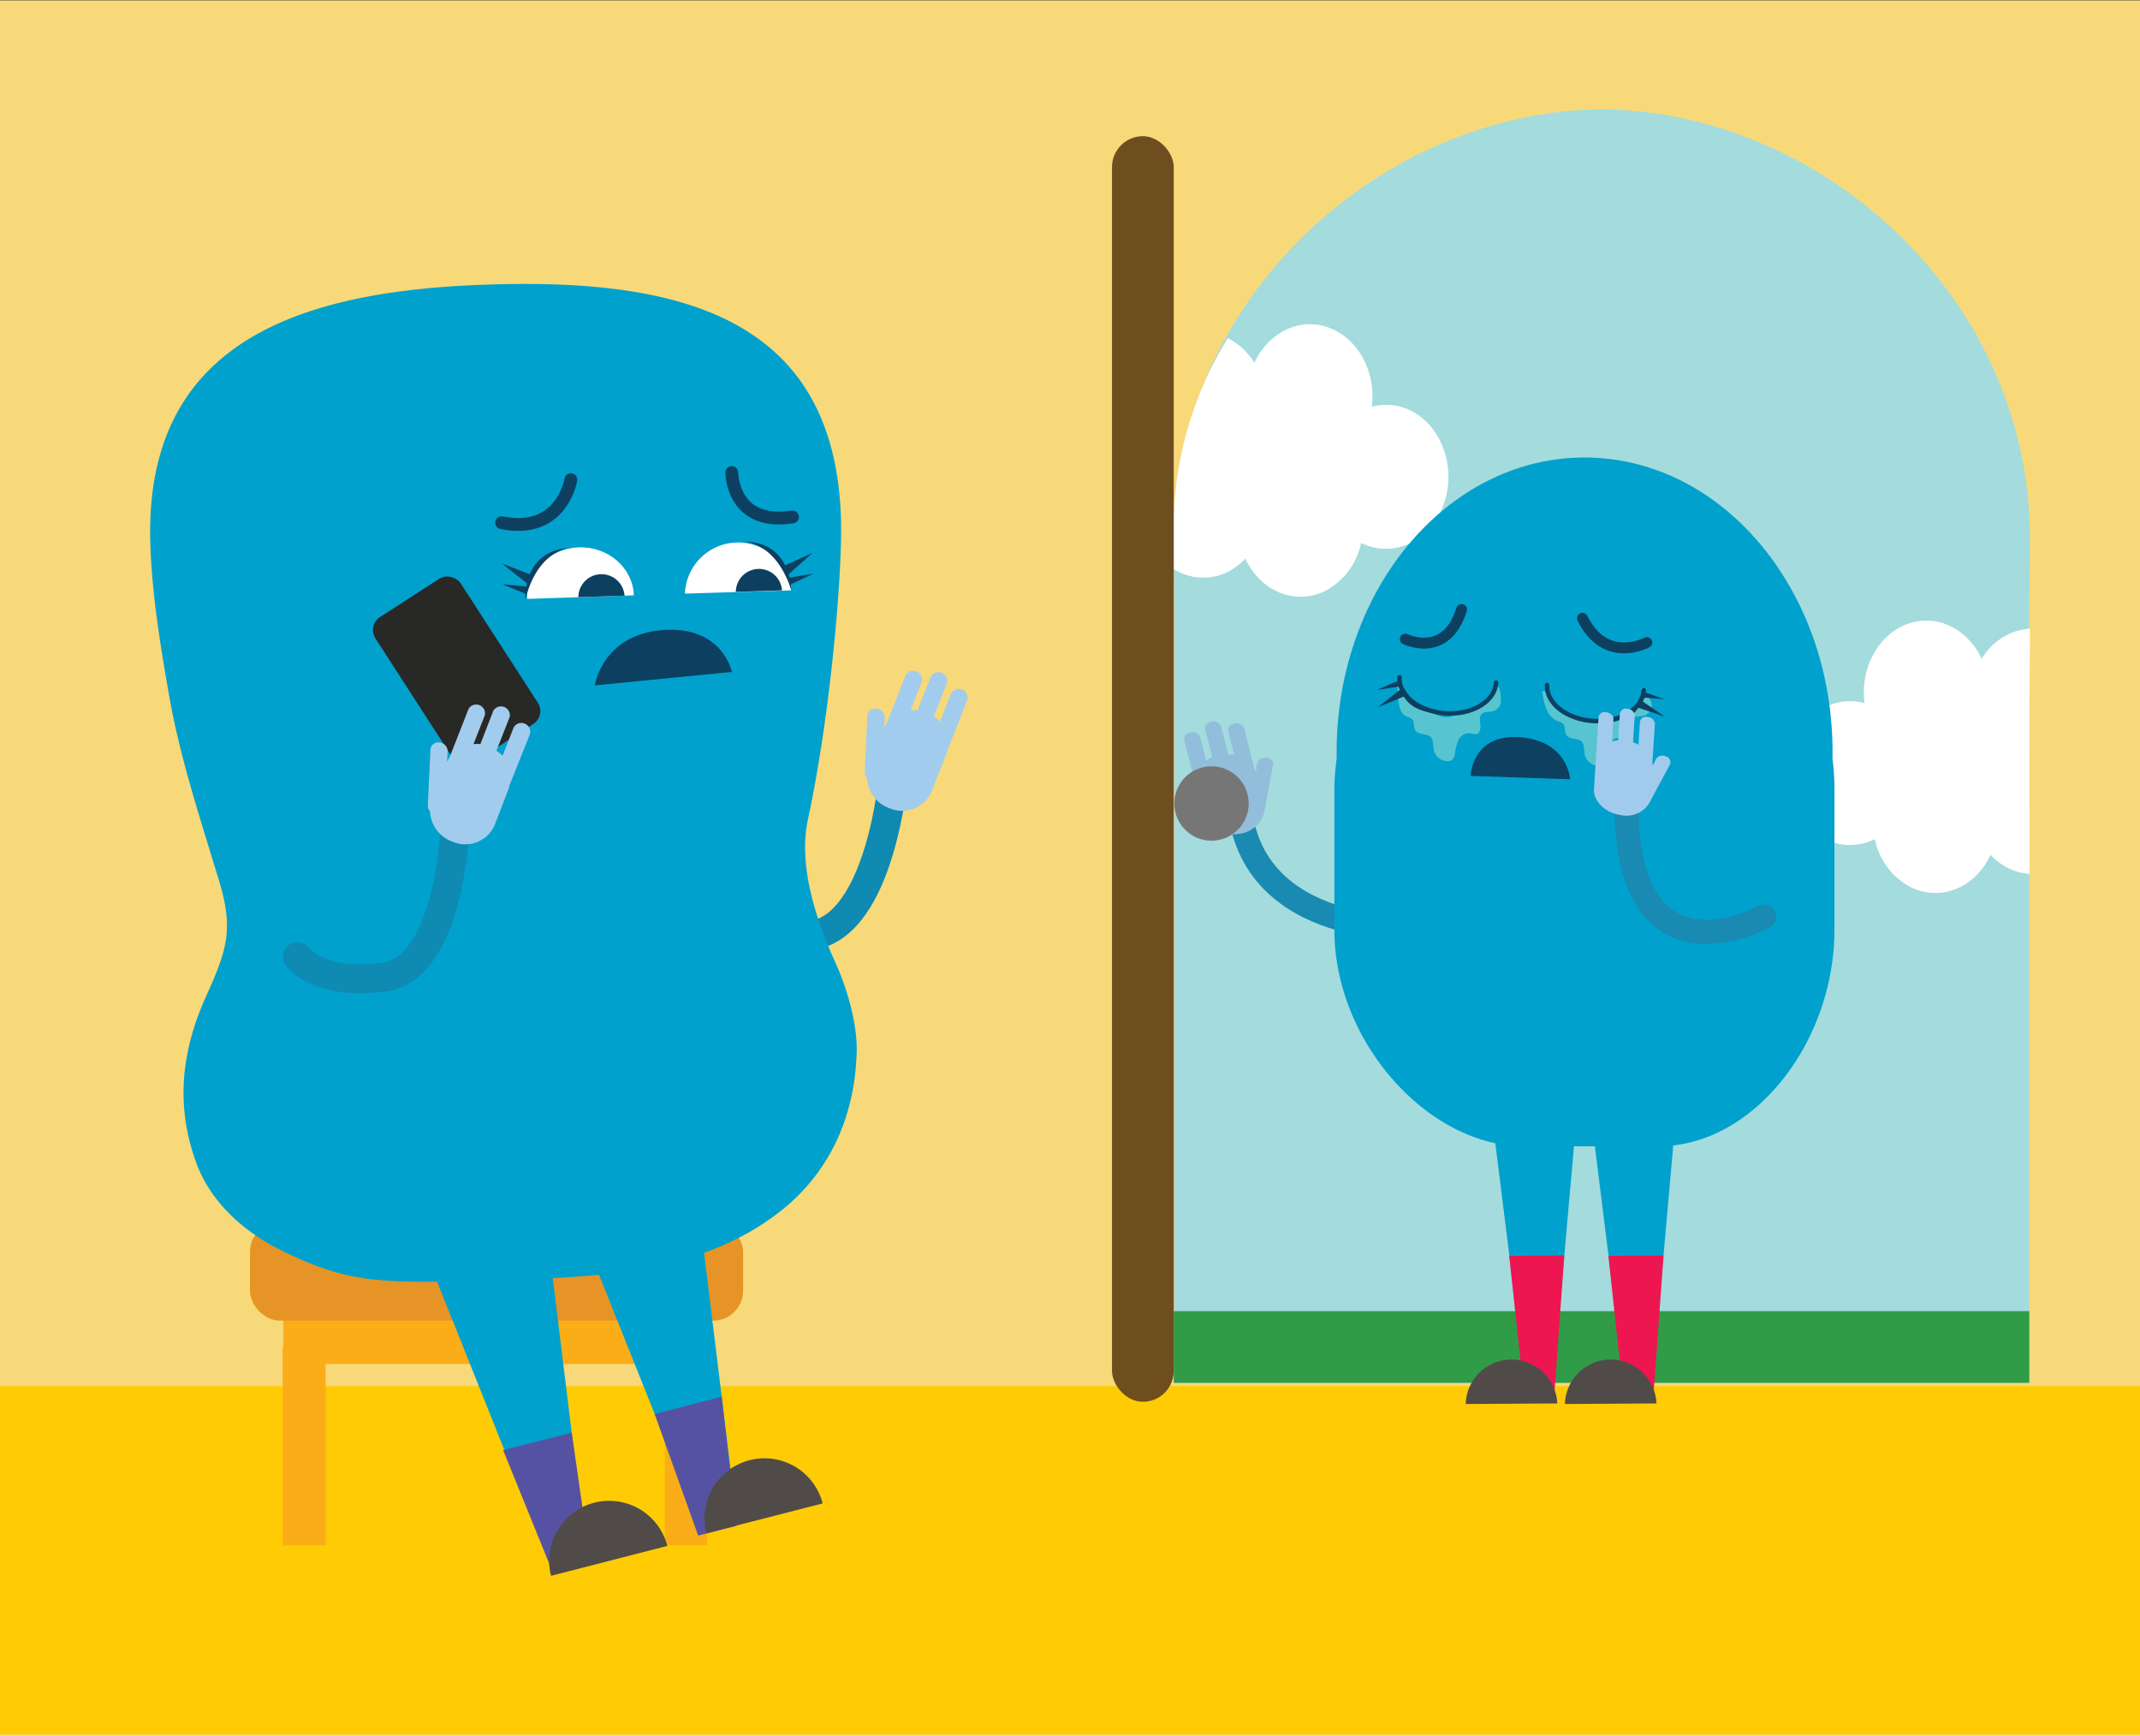 <svg id="Layer_1" data-name="Layer 1" xmlns="http://www.w3.org/2000/svg" viewBox="0 0 348 282.35"><rect x="0" y="0" width="348" height="282.35" fill="#333333" stroke="none"/><defs><style>.cls-1{fill:#f8d979;}.cls-2{fill:#a4dbdd;}.cls-22,.cls-24,.cls-25,.cls-3,.cls-5{fill:none;stroke-linecap:round;stroke-miterlimit:10;}.cls-3{stroke:#198ab1;stroke-width:3.93px;}.cls-4{fill:#93bedb;}.cls-5{stroke:#0f8ab2;stroke-width:4.72px;}.cls-6{fill:#a2cced;}.cls-7{fill:#ffcb05;}.cls-8{fill:#319c47;}.cls-9{fill:#fff;}.cls-10{fill:#6e4d1f;}.cls-11{fill:#777677;}.cls-12{fill:#0d4061;}.cls-13{fill:#fbad18;}.cls-14{fill:#e59425;}.cls-15{fill:#00a1cd;}.cls-16{fill:#0d4060;}.cls-17{fill:#5652a3;}.cls-18{fill:#504b48;}.cls-19{fill:#282826;}.cls-20{fill:#ed1651;}.cls-21{fill:#56c5d0;}.cls-22{stroke:#0d4061;stroke-width:0.73px;}.cls-23{fill:#a1cbec;}.cls-24,.cls-25{stroke:#0d4060;}.cls-24{stroke-width:2.09px;}.cls-25{stroke-width:1.77px;}</style></defs><polyline class="cls-1" points="0 282.35 0 0.06 348 0.06 348 282.35"/><path class="cls-2" d="M261.09,17.78v0l-.61,0-.61,0v0c-35.71.68-69,31-69,69.59,0,3.71.09,11.91.09,11.91V224.87H330V99.28s.09-8.2.09-11.91C330.09,48.8,296.81,18.46,261.09,17.78Z"/><path class="cls-3" d="M230.66,150.9s-27.4,1.75-29.15-20.26"/><path class="cls-4" d="M205.56,132.22a4.75,4.75,0,0,1-4,3.36c-2.73.48-5.4-.83-5.92-2.93l-1.3-5.16s0-.08,0-.11a.14.14,0,0,1,0-.06l-1.76-7c-.14-.55.34-1.1,1.05-1.22a1.31,1.31,0,0,1,1.55.76l.95,3.8a5.47,5.47,0,0,1,1-.52l-1.14-4.55c-.14-.55.33-1.1,1.05-1.23a1.29,1.29,0,0,1,1.54.77l1.15,4.55a7.19,7.19,0,0,1,1,.11l-1-3.91c-.13-.55.34-1.1,1.05-1.22a1.3,1.3,0,0,1,1.55.76l1.64,6.52a3.12,3.12,0,0,1,.26.62l.18-1.34a1.32,1.32,0,0,1,1.45-1h0c.72,0,1.25.53,1.18,1.09"/><path class="cls-5" d="M119.52,150s1.55,3.64,12.4,2.14C143.3,150.52,145.31,126,145.31,126"/><path class="cls-6" d="M157.32,113.75a1.44,1.44,0,0,0-2.66-1l-1.79,4.58a5.83,5.83,0,0,0-1-.83l2.15-5.48a1.44,1.44,0,0,0-2.66-1l-2.15,5.49a6.14,6.14,0,0,0-1.13,0l1.85-4.72a1.44,1.44,0,0,0-2.66-1l-3.08,7.86a3.67,3.67,0,0,0-.4.73l.08-1.71a1.47,1.47,0,0,0-1.35-1.45h0a1.28,1.28,0,0,0-1.47,1.15l-.43,9.11a1.3,1.3,0,0,0,.36,1,5.47,5.47,0,0,0,3.6,4.92,5.22,5.22,0,0,0,6.88-2.59l2.44-6.23.05-.14,0-.06Z"/><polyline class="cls-7" points="348 282.04 0 282.04 0 225.4 348 225.4"/><rect class="cls-8" x="190.87" y="213.2" width="139.13" height="11.66" transform="translate(520.87 438.07) rotate(-180)"/><path class="cls-9" d="M330,114.91s.09-7.62.09-11.07c0-.54,0-1.08,0-1.62a9.92,9.92,0,0,0-7.84,4.94,10.89,10.89,0,0,0-4.67-5.13c-5.09-2.75-11.14-.23-13.53,5.62a13.23,13.23,0,0,0-.85,6.69c-4.59-1.26-9.48,1.3-11.56,6.41-2.39,5.85-.2,12.82,4.89,15.56a9,9,0,0,0,8.35.14,11.38,11.38,0,0,0,5.53,7.65c4.93,2.66,10.76.37,13.29-5.1a10,10,0,0,0,2.55,2,8.93,8.93,0,0,0,3.79,1.09Z"/><path class="cls-9" d="M223.07,66.15a13.23,13.23,0,0,0-.85-6.69c-2.39-5.85-8.44-8.37-13.53-5.62A10.89,10.89,0,0,0,204,59a10.65,10.65,0,0,0-4.35-4,58.77,58.77,0,0,0-8.8,30.75c0,1.71,0,4.45,0,6.77a8.92,8.92,0,0,0,9.11.31,10,10,0,0,0,2.55-2c2.53,5.47,8.36,7.76,13.29,5.11a11.42,11.42,0,0,0,5.53-7.66,9,9,0,0,0,8.35-.14c5.09-2.74,7.28-9.71,4.89-15.56C232.55,67.45,227.66,64.89,223.07,66.15Z"/><rect class="cls-10" x="180.83" y="22.15" width="10.04" height="205.8" rx="5.02"/><circle class="cls-11" cx="197.01" cy="130.66" r="6.05"/><path class="cls-12" d="M175.87,112.45h0Z"/><polyline class="cls-13" points="114.97 251.31 108.12 251.31 108.12 221.8 52.95 221.8 52.95 251.31 45.96 251.31 45.96 219.04 46.07 219.04 46.07 212.75 114.97 212.75 114.97 219.13"/><rect class="cls-14" x="40.65" y="198.71" width="80.19" height="16.04" rx="4.85"/><path class="cls-15" d="M79.25,46.28c-31,1-55.9,9.55-54.8,42.29.28,8.3,1.67,16.64,3.1,24.8,1.6,9.07,4.47,18.06,7.16,26.88,1.18,3.87,2.42,7.26,2.16,11.38-.24,3.61-2,7.33-3.46,10.62-4,8.9-4.88,17.94-1.36,27.18,2.33,6.13,7.65,10.89,13.51,13.8,12.16,6,16.87,5.54,41.25,4.72,14.47-.48,29.52-2.1,41.07-11.78a31.49,31.49,0,0,0,9.9-15.25,35.85,35.85,0,0,0,1.47-8.65c.46-5-1.39-11.31-3.41-15.77-3.05-6.69-6.08-15.65-4.47-23.16,3.74-17.48,5.67-40.42,5.38-49.21-1.1-32.73-26.48-38.89-57.5-37.85"/><path class="cls-16" d="M96.72,111.46s1.22-8.23,11-9,11.29,6.78,11.29,6.8h0Z"/><path class="cls-9" d="M111.38,96.53A8.65,8.65,0,0,1,128.63,96"/><path class="cls-16" d="M119.66,96.25a3.76,3.76,0,0,1,7.51-.25"/><path class="cls-9" d="M85.72,97.39c-.15-4.47,3.62-8.22,8.41-8.38s8.79,3.33,8.94,7.8"/><path class="cls-16" d="M94.05,97.11a3.76,3.76,0,0,1,7.51-.25"/><path class="cls-16" d="M86.15,93.38l-4.56-1.75,4.09,3.2c0,.19-.07.37-.1.55L81.67,95l3.77,1.54a8.36,8.36,0,0,0,0,.87c1.85-7.08,6-8.15,7.17-8.31C88.78,89.33,87,91.37,86.15,93.38Z"/><path class="cls-16" d="M92.6,89.09l.33,0Z"/><path class="cls-16" d="M132.26,93.29l-3.88.65c0-.18-.08-.36-.14-.55l3.86-3.46-4.42,2c-1-2-2.9-3.86-6.73-3.85,1.2.08,5.4.87,7.71,7.81a7.28,7.28,0,0,0-.07-.86Z"/><polyline class="cls-15" points="69.61 204.74 87.57 249.68 94.79 247.83 88.92 199.94"/><polygon class="cls-17" points="95.97 253.78 89.76 255.38 81.82 235.82 92.97 232.96 95.97 253.78"/><path class="cls-18" d="M108.52,251.39a9.76,9.76,0,0,0-18.91,4.86"/><polyline class="cls-15" points="93.98 198.71 111.94 243.65 119.16 241.8 113.29 193.91"/><polygon class="cls-17" points="119.75 248.12 113.53 249.71 106.46 229.93 117.36 227.13 119.75 248.12"/><path class="cls-18" d="M133.78,244.48a9.76,9.76,0,1,0-18.91,4.85"/><path class="cls-5" d="M48.38,155.57s3.3,4.82,14.14,3.31c11.38-1.58,11.65-27.23,11.65-27.23"/><rect class="cls-19" x="66" y="94.98" width="16.5" height="28.13" rx="2.49" transform="translate(-47.29 57.75) rotate(-32.87)"/><path class="cls-6" d="M86.18,119.37a1.44,1.44,0,0,0-2.66-1.05l-1.79,4.58a5.78,5.78,0,0,0-1-.82l2.15-5.49a1.44,1.44,0,0,0-2.66-1L78.12,121A6.14,6.14,0,0,0,77,121l1.85-4.71a1.44,1.44,0,0,0-2.66-1l-3.08,7.86a4,4,0,0,0-.4.73l.08-1.7a1.46,1.46,0,0,0-1.35-1.45h0A1.27,1.27,0,0,0,70,121.82l-.43,9.1a1.29,1.29,0,0,0,.36,1,5.46,5.46,0,0,0,3.6,4.92,5.22,5.22,0,0,0,6.88-2.59L82.81,128s0-.09,0-.13l0-.07Z"/><path class="cls-15" d="M298,123.37c0-.37,0-.73,0-1.1,0-26.44-18.05-47.87-40.32-47.87s-40.32,21.43-40.32,47.87c0,.37,0,.73,0,1.1a40.07,40.07,0,0,0-.37,5.41v22.38c0,18.43,15.41,35.24,30.81,35.24h21.89c15.41,0,28.62-16.81,28.62-35.24V128.78A40.07,40.07,0,0,0,298,123.37Z"/><polyline class="cls-15" points="242.34 179.31 248.34 227.33 252.34 227.3 256.57 179.42"/><polygon class="cls-20" points="252.79 226.29 247.78 226.08 245.42 204.22 254.38 204.16 252.79 226.29"/><path class="cls-18" d="M253.24,228.22a7.45,7.45,0,0,0-14.89.09"/><polyline class="cls-15" points="258.47 179.31 264.46 227.33 268.47 227.3 272.7 179.42"/><polygon class="cls-20" points="268.92 226.29 263.91 226.08 261.55 204.22 270.52 204.16 268.92 226.29"/><path class="cls-18" d="M269.37,228.22a7.45,7.45,0,0,0-14.89.09"/><path class="cls-12" d="M239.14,126.17s.22-6.91,8.05-6.29,8.14,6.84,8.14,6.84Z"/><path class="cls-3" d="M286.86,149.05s-23.27,12.91-22.35-20.2"/><path class="cls-21" d="M267.32,113a1.81,1.81,0,0,1,1.29,1.72,1.79,1.79,0,0,1-1.36,1.67c-.59.14-1.31,0-1.75.42s-.32,1.15-.24,1.76-.07,1.41-.67,1.54a2.72,2.72,0,0,1-1-.17,1.93,1.93,0,0,0-1.89,1.14,8,8,0,0,0-.58,2.27,1.51,1.51,0,0,1-.51,1,1.1,1.1,0,0,1-.59.17,2.33,2.33,0,0,1-2.3-1.74c-.17-.76,0-1.69-.56-2.23s-2-.28-2.47-1.06c-.35-.54-.07-1.37-.53-1.82a2.14,2.14,0,0,0-.78-.36c-1.84-.67-2.35-3-2.59-4.91.65-.1,1.22.47,1.51,1.06a10.38,10.38,0,0,0,.8,1.8,4.07,4.07,0,0,0,2,1.24c1.78.64,4.11,1.53,5.86.82,9.48-3.83,6.33-5.15,5.84-5.44"/><path class="cls-22" d="M267.3,112.25c-.16,3-3.8,5.26-8.14,5s-7.73-2.84-7.58-5.85"/><path class="cls-21" d="M243.26,111.39c.75.2.83,1.83.82,2.6a1.81,1.81,0,0,1-1.36,1.68c-.59.13-1.31,0-1.75.41s-.32,1.15-.24,1.76-.07,1.42-.68,1.54a2.93,2.93,0,0,1-1-.16,1.93,1.93,0,0,0-1.89,1.13,8,8,0,0,0-.58,2.27,1.48,1.48,0,0,1-.52,1,1.18,1.18,0,0,1-.58.16,2.32,2.32,0,0,1-2.3-1.74c-.18-.76,0-1.69-.56-2.23s-2-.28-2.48-1.06c-.34-.54-.07-1.37-.53-1.82a2,2,0,0,0-.77-.36c-1.84-.67-1.42-4.09-1.66-6,.66-.09,0-.53.26.06A17.6,17.6,0,0,0,228.6,113a5.91,5.91,0,0,0,2.17,1.84c1.77.65,3.59,2.32,5.36,1.64,5.87-2.27,7-3,6.52-3.34"/><path class="cls-22" d="M243.29,111c-.15,3-3.8,5.26-8.14,5s-7.72-2.85-7.57-5.86"/><path class="cls-16" d="M266.36,115.07l4.34,1.45-3.89-2.67c0-.16.08-.31.11-.46l3.73.31-3.6-1.28h0c-1.79,6-6,4.91-7.15,5C263.55,117.25,265.56,116.76,266.36,115.07Z"/><path class="cls-16" d="M223.93,112.19l3.7-.56c0,.15.08.3.13.45l-3.7,2.93,4.23-1.74c.92,1.63,3,2.78,6.61,2.75-1.14-.07-5.35-.26-7.53-6.08a6,6,0,0,0,.06.73Z"/><path class="cls-23" d="M268.12,130.73a4.38,4.38,0,0,1-4.51,1.82c-2.55-.34-4.53-2.25-4.4-4.25l.32-4.93s0-.06,0-.1,0,0,0,0l.42-6.65a1,1,0,0,1,1.27-.79c.67.09,1.19.59,1.15,1.11l-.23,3.62a5.43,5.43,0,0,1,1-.17l.28-4.34a1,1,0,0,1,1.27-.79,1.22,1.22,0,0,1,1.15,1.11l-.28,4.34a6.51,6.51,0,0,1,.89.4l.23-3.73a1,1,0,0,1,1.27-.78,1.21,1.21,0,0,1,1.16,1.11l-.4,6.21a3.24,3.24,0,0,1,.05.62l.54-1.13a1.23,1.23,0,0,1,1.55-.42h0a1,1,0,0,1,.73,1.29"/><path class="cls-24" d="M92.83,78S91.38,87,81.58,85"/><path class="cls-24" d="M119,76.84s0,8.77,9.87,7.22"/><path class="cls-25" d="M267.8,104.48s-6.72,3.65-10.47-3.94"/><path class="cls-25" d="M228.52,103.93s6.66,3.27,9.15-4.81"/></svg>